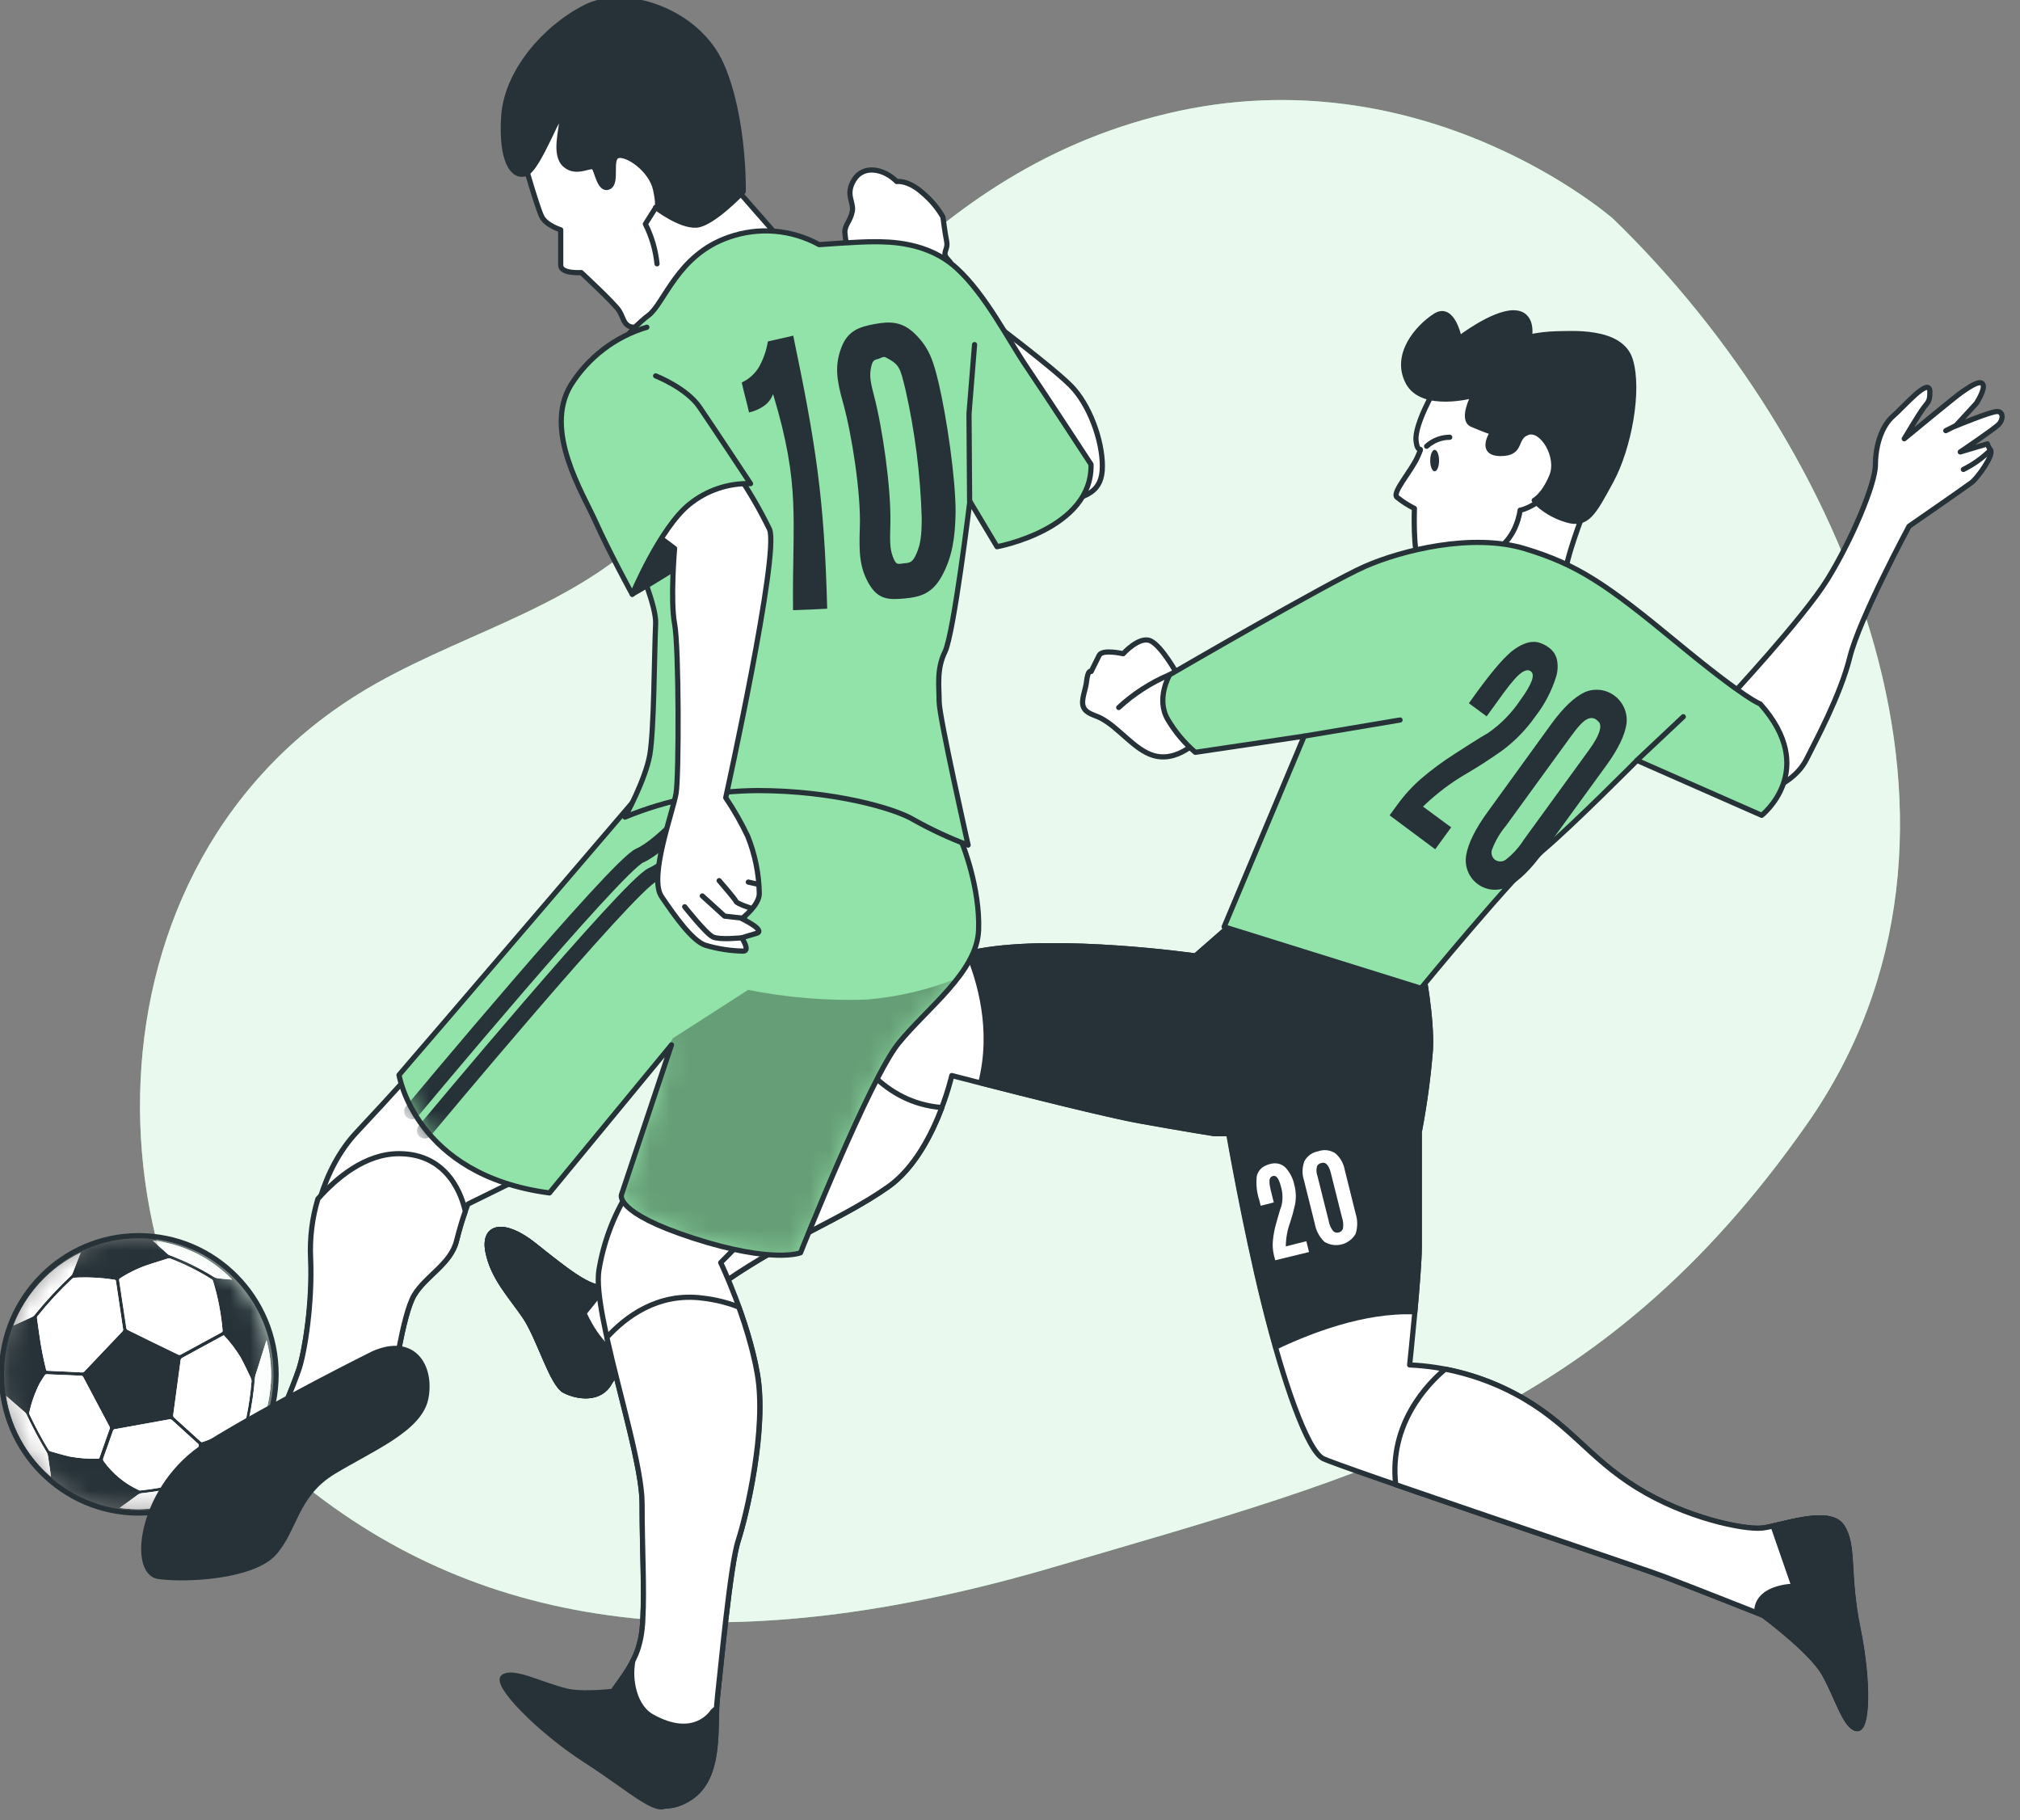<svg width="101" height="91" viewBox="0 0 101 91" fill="none" xmlns="http://www.w3.org/2000/svg">
<rect x="0" y="0" width="101" height="91" fill="#808080" stroke="none"/>
<path d="M80.66 10.941C80.66 10.941 71.186 2.61 58.355 5.679C45.525 8.747 39.809 19.499 32.245 26.755C28.286 30.556 22.599 31.803 17.956 34.669C3.115 43.838 4.467 65.712 15.342 74.344C24.756 81.815 36.816 83.001 52.736 78.323C68.658 73.646 80.029 70.905 90.333 56.215C100.637 41.524 92.294 22.211 80.66 10.941Z" fill="#92E3A9"/>
<path opacity="0.8" d="M80.66 10.941C80.66 10.941 71.186 2.61 58.355 5.679C45.525 8.747 39.809 19.499 32.245 26.755C28.286 30.556 22.599 31.803 17.956 34.669C3.115 43.838 4.467 65.712 15.342 74.344C24.756 81.815 36.816 83.001 52.736 78.323C68.658 73.646 80.029 70.905 90.333 56.215C100.637 41.524 92.294 22.211 80.66 10.941Z" fill="white"/>
<path d="M79.203 25.57C79.203 25.57 78.242 27.994 78.242 28.883C78.242 29.772 72.962 27.913 72.962 27.913C72.962 27.913 74.723 27.348 75.044 26.055C75.365 24.762 75.203 24.922 76.402 24.357C77.601 23.792 79.203 25.57 79.203 25.57Z" fill="white" stroke="#263238" stroke-width="0.259" stroke-linecap="round" stroke-linejoin="round"/>
<path d="M71.763 19.43C71.763 19.43 70.72 21.208 70.802 22.022C70.885 22.836 71.201 22.102 70.882 22.83C70.564 23.559 69.599 24.609 69.842 24.85C70.113 25.071 70.407 25.261 70.72 25.415C70.72 25.415 70.641 27.677 70.962 28.007C71.283 28.336 73.603 28.087 74.723 27.522C75.842 26.957 76.006 25.503 76.006 25.503C76.006 25.503 76.646 25.42 77.447 24.614C78.248 23.808 78.887 20.897 77.927 19.767C76.966 18.637 75.044 18.136 73.914 18.206C72.784 18.276 71.763 19.43 71.763 19.43Z" fill="white" stroke="#263238" stroke-width="0.259" stroke-linecap="round" stroke-linejoin="round"/>
<path d="M71.953 23.025C71.953 23.32 71.855 23.561 71.732 23.561C71.609 23.561 71.511 23.32 71.511 23.025C71.511 22.729 71.609 22.486 71.732 22.486C71.855 22.486 71.953 22.727 71.953 23.025Z" fill="#263238"/>
<path d="M71.331 22.307C71.649 22.02 72.06 21.86 72.487 21.858" stroke="#263238" stroke-width="0.259" stroke-linecap="round" stroke-linejoin="round"/>
<path d="M72.962 16.926C72.962 16.926 72.641 15.228 71.763 15.793C70.885 16.358 69.681 17.732 70.402 19.106C71.124 20.48 73.683 19.762 73.683 19.762C73.683 19.762 73.041 20.972 73.603 21.216C74.166 21.459 74.63 21.617 74.63 21.617C74.63 21.617 73.909 22.67 75.031 22.67C76.153 22.67 75.67 21.861 76.389 21.617C77.108 21.374 77.991 22.831 77.59 23.8C77.19 24.769 76.71 25.013 76.71 25.013C77.154 25.468 77.705 25.802 78.312 25.982C79.352 26.304 79.67 25.658 80.55 24.044C81.431 22.429 81.991 19.518 81.51 17.983C81.03 16.449 78.471 16.687 77.832 16.687C77.374 16.698 76.919 16.752 76.471 16.848C76.471 16.848 76.71 15.638 75.67 15.638C74.63 15.638 72.962 16.926 72.962 16.926Z" fill="#263238" stroke="#263238" stroke-width="0.259" stroke-linecap="round" stroke-linejoin="round"/>
<path d="M58.878 33.73C58.878 33.73 58.079 32.276 57.517 32.032C56.955 31.788 56.159 32.68 56.159 32.68C56.159 32.68 55.117 32.436 54.958 32.76L54.557 33.569C54.557 33.569 54.398 33.406 54.318 34.134C54.282 34.456 54.044 35.002 54.162 35.319C54.293 35.676 54.706 35.728 55.029 35.894C55.951 36.371 56.716 37.486 57.674 37.768C58.631 38.051 59.514 37.426 60.159 36.799C62.32 34.699 59.679 33.649 58.878 33.73Z" fill="white" stroke="#263238" stroke-width="0.259" stroke-linecap="round" stroke-linejoin="round"/>
<path d="M58.477 33.73C57.543 34.124 56.683 34.678 55.936 35.368" stroke="#263238" stroke-width="0.259" stroke-linecap="round" stroke-linejoin="round"/>
<path d="M86.406 34.94C86.406 34.94 90.167 30.907 91.371 28.963C92.575 27.019 93.772 24.196 93.772 23.227C93.772 22.258 94.093 21.288 94.652 20.803C95.212 20.319 96.493 18.795 96.493 19.59C96.493 20.075 96.413 20.075 96.172 20.399C95.931 20.723 95.212 21.934 95.212 21.934C95.212 21.934 97.853 19.754 98.092 19.601C98.331 19.448 98.973 18.955 99.135 19.197C99.296 19.438 98.814 20.166 98.814 20.166L97.774 21.299C97.774 21.299 99.532 20.57 99.853 20.57C100.174 20.57 100.174 20.975 99.933 21.218C99.692 21.462 98.013 22.592 98.013 22.592L99.373 22.188C99.373 22.188 99.373 22.268 99.532 22.509C99.692 22.75 98.893 23.883 98.572 24.126C98.251 24.37 95.453 26.306 95.453 26.306C95.453 26.306 92.973 30.912 92.493 32.851C92.013 34.79 90.732 37.133 90.332 37.942C89.931 38.751 89.13 39.238 88.491 39.476C87.852 39.715 86.406 36.234 86.406 34.94Z" fill="white" stroke="#263238" stroke-width="0.259" stroke-linecap="round" stroke-linejoin="round"/>
<path d="M99.527 22.499C99.128 22.892 98.67 23.22 98.169 23.468" stroke="#263238" stroke-width="0.259" stroke-linecap="round" stroke-linejoin="round"/>
<path d="M97.769 21.288L97.289 21.529" stroke="#263238" stroke-width="0.259" stroke-linecap="round" stroke-linejoin="round"/>
<path d="M62.079 45.767L59.769 47.786C59.769 47.786 52.968 46.817 48.966 47.545C44.963 48.273 43.046 49.16 42.725 50.049C42.404 50.938 39.523 55.464 36.563 58.862C33.603 62.26 30.951 64.188 30.233 64.344C29.514 64.499 28.23 63.455 26.71 62.244C25.191 61.034 24.143 61.275 24.4 62.566C24.657 63.857 25.522 64.748 26.241 65.798C26.959 66.848 27.601 69.191 28.24 69.515C28.88 69.839 30.002 70 30.482 69.111C30.962 68.222 33.282 66.122 36.322 64.022C39.362 61.923 42.08 60.956 44.391 59.341C46.701 57.727 47.59 53.766 47.59 53.766C47.59 53.766 54.711 55.624 56.952 56.029C59.194 56.433 60.713 56.674 60.713 56.674H61.435C61.435 56.674 62.233 61.28 63.193 65.158C64.153 69.035 65.355 72.509 66.156 72.913C66.957 73.317 81.919 78.328 83.2 78.812C84.481 79.297 88.16 80.751 88.16 80.751C88.16 80.751 90.56 82.527 91.202 83.659C91.844 84.792 92.242 86.251 92.801 86.407C93.361 86.563 93.443 84.144 92.881 81.397C92.319 78.649 92.722 77.275 92.082 76.306C91.443 75.337 88.961 76.306 88.08 76.389C87.2 76.472 84.319 75.902 81.839 74.367C79.359 72.833 78.484 71.135 75.763 69.681C74.13 68.81 72.326 68.315 70.482 68.232C70.482 68.232 70.962 63.709 70.962 62.335V56.594C71.223 55.231 71.41 53.856 71.521 52.473C71.601 50.858 71.121 48.434 71.121 48.434L62.079 45.767Z" fill="white" stroke="#263238" stroke-width="0.259" stroke-linecap="round" stroke-linejoin="round"/>
<path d="M92.886 81.397C92.326 78.649 92.727 77.275 92.088 76.306C91.448 75.337 88.966 76.306 88.085 76.389C87.205 76.472 84.324 75.902 81.844 74.367C79.364 72.833 78.484 71.135 75.763 69.681C74.662 69.097 73.482 68.68 72.261 68.442C71.406 69.157 69.437 71.166 69.786 74.217C74.525 75.855 82.299 78.468 83.205 78.812C84.489 79.297 88.165 80.751 88.165 80.751C88.165 80.751 90.565 82.527 91.207 83.659C91.849 84.792 92.247 86.251 92.806 86.407C93.366 86.563 93.448 84.144 92.886 81.397Z" fill="white" stroke="#263238" stroke-width="0.259" stroke-linecap="round" stroke-linejoin="round"/>
<path d="M87.846 80.427C87.841 80.491 87.841 80.555 87.846 80.619L88.178 80.751C88.178 80.751 90.578 82.527 91.22 83.659C91.862 84.792 92.26 86.251 92.819 86.407C93.379 86.563 93.461 84.144 92.899 81.397C92.337 78.649 92.74 77.275 92.1 76.306C91.566 75.497 89.754 76.047 88.655 76.285L89.7 79.297C89.7 79.297 88.006 79.297 87.846 80.427Z" fill="#263238" stroke="#263238" stroke-width="0.259" stroke-linecap="round" stroke-linejoin="round"/>
<path d="M44.391 59.341C45.746 58.395 46.609 56.654 47.094 55.365C44.147 55.14 42.617 52.688 42.003 51.366C40.381 54.002 38.557 56.507 36.548 58.857C33.588 62.25 30.946 64.188 30.227 64.349C29.509 64.51 28.225 63.46 26.705 62.25C25.185 61.039 24.138 61.28 24.395 62.571C24.651 63.862 25.517 64.754 26.235 65.803C26.954 66.853 27.596 69.196 28.235 69.52C28.875 69.844 29.996 70.005 30.476 69.116C30.956 68.227 33.277 66.127 36.317 64.028C39.356 61.928 42.08 60.956 44.391 59.341Z" fill="white" stroke="#263238" stroke-width="0.259" stroke-linecap="round" stroke-linejoin="round"/>
<path d="M26.71 62.25C25.191 61.036 24.143 61.28 24.4 62.571C24.657 63.862 25.522 64.754 26.241 65.803C26.959 66.853 27.601 69.196 28.24 69.52C28.88 69.844 30.002 70.005 30.482 69.116C30.746 68.701 31.061 68.32 31.419 67.983L31.203 67.905C29.919 67.421 29.201 65.642 29.201 65.642L30.243 64.347C29.501 64.512 28.23 63.46 26.71 62.25Z" fill="#263238" stroke="#263238" stroke-width="0.259" stroke-linecap="round" stroke-linejoin="round"/>
<path d="M70.741 65.578C70.854 64.331 70.962 62.986 70.962 62.33V56.594C71.223 55.231 71.41 53.856 71.521 52.473C71.601 50.858 71.121 48.434 71.121 48.434L62.079 45.767L59.769 47.786C59.769 47.786 52.968 46.817 48.966 47.545C48.773 47.579 48.591 47.615 48.409 47.651C48.966 48.976 49.723 51.467 49.038 54.132C51.238 54.694 55.361 55.733 56.968 56.024C59.209 56.428 60.729 56.669 60.729 56.669H61.45C61.45 56.669 62.248 61.275 63.209 65.153C63.396 65.902 63.591 66.635 63.789 67.335C65.393 66.565 68.171 65.464 70.741 65.578Z" fill="#263238" stroke="#263238" stroke-width="0.259" stroke-linecap="round" stroke-linejoin="round"/>
<path d="M63.761 62.999L63.694 62.739C63.638 62.501 63.622 62.255 63.645 62.011C63.674 61.714 63.731 61.419 63.815 61.132C63.815 61.12 63.853 60.998 63.92 60.762C63.986 60.526 64.038 60.363 64.074 60.272C64.15 59.953 64.14 59.619 64.043 59.305C63.946 58.914 63.815 58.74 63.65 58.787C63.486 58.833 63.458 58.953 63.478 59.178C63.493 59.297 63.516 59.415 63.545 59.531L63.689 60.109L63.034 60.275L62.965 59.995C62.839 59.614 62.795 59.211 62.836 58.813C62.856 58.712 62.897 58.616 62.955 58.532C63.013 58.447 63.088 58.376 63.175 58.323C63.288 58.258 63.409 58.209 63.535 58.18C63.671 58.144 63.814 58.144 63.951 58.18C64.081 58.216 64.199 58.287 64.292 58.385C64.505 58.624 64.651 58.915 64.716 59.23C64.806 59.563 64.816 59.913 64.744 60.251C64.672 60.565 64.595 60.847 64.51 61.099C64.368 61.486 64.294 61.894 64.29 62.307L65.316 62.047L65.452 62.589L63.761 62.999Z" fill="white"/>
<path d="M67.778 61.684C67.702 61.814 67.602 61.926 67.482 62.016C67.363 62.106 67.228 62.171 67.083 62.208C66.939 62.245 66.789 62.252 66.642 62.231C66.495 62.209 66.353 62.158 66.225 62.081C65.974 61.843 65.805 61.529 65.743 61.187L65.201 59.012C65.097 58.698 65.104 58.358 65.219 58.048C65.29 57.917 65.391 57.804 65.511 57.718C65.632 57.632 65.771 57.575 65.917 57.55C66.057 57.5 66.207 57.484 66.354 57.502C66.501 57.52 66.643 57.572 66.767 57.654C67.016 57.869 67.183 58.165 67.239 58.491L67.781 60.666C67.888 60.997 67.887 61.354 67.778 61.684ZM66.929 61.612C66.978 61.602 67.025 61.579 67.063 61.545C67.101 61.512 67.13 61.468 67.147 61.42C67.178 61.231 67.162 61.036 67.098 60.855L66.543 58.642C66.459 58.305 66.333 58.136 66.171 58.123C66.12 58.128 66.069 58.138 66.02 58.152C65.983 58.163 65.948 58.183 65.919 58.209C65.89 58.234 65.867 58.266 65.85 58.302C65.806 58.466 65.815 58.641 65.876 58.8L66.431 61.016C66.461 61.204 66.537 61.382 66.651 61.534C66.687 61.571 66.731 61.597 66.78 61.611C66.828 61.625 66.88 61.625 66.929 61.612Z" fill="white"/>
<path d="M88.006 35.184C88.006 35.184 87.366 35.023 83.844 32.115C80.322 29.207 78.884 28.227 76.243 27.429C73.601 26.63 70.081 27.509 68.24 28.318C66.4 29.126 58.485 33.73 58.485 33.73C58.485 33.73 57.766 34.94 58.405 35.993C58.77 36.602 59.229 37.147 59.766 37.608L65.209 36.799L61.206 46.332L71.049 49.404C71.049 49.404 75.691 43.748 77.21 42.455C78.73 41.161 81.852 38.012 81.852 38.012L88.085 40.757C88.085 40.757 90.966 38.496 88.006 35.184Z" fill="#92E3A9" stroke="#263238" stroke-width="0.259" stroke-linecap="round" stroke-linejoin="round"/>
<path d="M69.48 40.757L69.876 40.215C70.222 39.739 70.621 39.304 71.064 38.919C71.584 38.475 72.134 38.068 72.71 37.701C72.733 37.685 72.967 37.532 73.437 37.234C73.906 36.936 74.222 36.739 74.409 36.638C75.046 36.195 75.593 35.635 76.024 34.987C76.599 34.199 76.77 33.723 76.538 33.559C76.353 33.42 76.08 33.554 75.719 33.961C75.562 34.137 75.382 34.365 75.177 34.645L74.332 35.811L73.444 35.153L73.852 34.588C74.683 33.449 75.313 32.733 75.745 32.439C76.176 32.145 76.557 32.035 76.889 32.107C77.097 32.157 77.291 32.252 77.459 32.385C77.655 32.528 77.793 32.738 77.847 32.975C77.903 33.25 77.892 33.534 77.814 33.802C77.59 34.531 77.236 35.212 76.769 35.811C76.299 36.485 75.721 37.074 75.059 37.556C74.46 37.974 73.909 38.331 73.406 38.626C72.586 39.093 71.828 39.663 71.149 40.321L72.559 41.358L71.76 42.455L69.48 40.757Z" fill="#263238"/>
<path d="M75.413 44.316C75.173 44.441 74.902 44.496 74.632 44.474C74.362 44.453 74.103 44.356 73.885 44.195C73.666 44.033 73.496 43.814 73.395 43.56C73.293 43.307 73.263 43.03 73.308 42.76C73.407 42.159 73.766 41.434 74.384 40.586L77.575 36.179C78.164 35.374 78.715 34.85 79.228 34.606C79.47 34.5 79.735 34.459 79.997 34.489C80.259 34.518 80.508 34.617 80.721 34.774C80.933 34.931 81.101 35.142 81.208 35.386C81.314 35.629 81.356 35.897 81.328 36.161C81.253 36.731 80.923 37.422 80.337 38.235L77.146 42.626C76.532 43.476 75.954 44.039 75.413 44.316ZM74.751 42.981C74.829 43.035 74.921 43.063 75.015 43.063C75.11 43.063 75.202 43.035 75.28 42.981C75.642 42.7 75.952 42.358 76.196 41.97L79.449 37.493C79.94 36.814 80.111 36.355 79.963 36.117C79.908 36.053 79.846 35.996 79.778 35.949C79.714 35.914 79.643 35.895 79.571 35.895C79.499 35.895 79.428 35.914 79.364 35.949C79.181 36.021 78.908 36.309 78.545 36.812L75.29 41.291C74.994 41.645 74.76 42.047 74.597 42.48C74.568 42.57 74.567 42.666 74.595 42.755C74.622 42.845 74.677 42.924 74.751 42.981Z" fill="#263238"/>
<path d="M65.201 36.799L70.002 35.993" stroke="#263238" stroke-width="0.259" stroke-linecap="round" stroke-linejoin="round"/>
<path d="M81.844 38.012L84.165 35.829" stroke="#263238" stroke-width="0.259" stroke-linecap="round" stroke-linejoin="round"/>
<path d="M26.21 8.098C26.21 8.098 26.867 10.381 27.085 10.824C27.303 11.268 28.035 11.488 28.035 11.488V13.258C28.035 13.699 29.062 13.626 29.062 13.626C29.062 13.626 30.741 15.181 30.962 15.542C31.182 15.902 31.18 16.28 31.619 16.353C32.142 16.395 32.668 16.32 33.159 16.133C33.524 15.985 39.577 12.595 39.577 12.595L36.802 9.425C36.179 8.336 35.471 7.301 34.684 6.327C33.516 4.928 31.909 2.714 29.501 3.157C27.093 3.6 26.21 8.098 26.21 8.098Z" fill="white" stroke="#263238" stroke-width="0.259" stroke-linecap="round" stroke-linejoin="round"/>
<path d="M37.161 9.575C37.161 9.575 37.236 5.889 36.068 3.235C34.9 0.581 31.321 -0.671 29.277 0.36C27.234 1.392 25.334 3.606 25.188 5.804C25.042 8.002 25.624 8.898 26.282 8.678C26.939 8.458 28.107 5.14 28.107 5.804C28.107 6.467 27.67 7.719 28.253 8.237C28.836 8.756 29.568 8.162 29.714 8.383C29.86 8.603 30.007 9.562 30.446 9.342C30.885 9.121 30.446 7.942 30.882 7.786C31.319 7.631 32.561 8.45 32.782 9.482C33.003 10.513 32.782 10.366 32.782 10.366C32.782 10.366 34.022 11.325 34.836 11.252C35.649 11.179 37.161 9.575 37.161 9.575Z" fill="#263238" stroke="#263238" stroke-width="0.259" stroke-linecap="round" stroke-linejoin="round"/>
<path d="M32.782 10.386L32.268 11.198C32.583 11.819 32.78 12.494 32.851 13.188" stroke="#263238" stroke-width="0.259" stroke-linecap="round" stroke-linejoin="round"/>
<path d="M31.383 59.634C30.654 60.822 30.164 62.143 29.942 63.522C29.624 65.702 32.107 72.571 32.107 75.158C32.107 77.745 32.263 79.841 32.107 81.456C31.95 83.071 30.987 83.963 30.507 84.769C30.027 85.575 28.746 86.223 28.746 87.032C28.746 87.84 30.826 88.406 31.313 89.051C31.801 89.696 32.915 90.909 34.515 89.86C36.114 88.81 35.716 86.231 35.875 84.849C36.035 83.468 36.515 78.227 36.915 77.014C37.316 75.801 38.355 71.438 37.875 68.691C37.395 65.943 36.035 63.118 36.035 63.118L37.395 61.744C37.395 61.744 32.263 60.767 31.383 59.634Z" fill="white" stroke="#263238" stroke-width="0.259" stroke-linecap="round" stroke-linejoin="round"/>
<path d="M35.865 84.841C35.893 84.6 35.932 84.235 35.978 83.805C33.596 84.323 32.333 83.672 31.673 82.965C31.308 83.711 30.81 84.261 30.505 84.779C30.022 85.588 28.744 86.233 28.744 87.042C28.744 87.851 30.823 88.416 31.311 89.061C31.799 89.707 32.913 90.92 34.512 89.87C36.111 88.82 35.706 86.215 35.865 84.841Z" fill="#263238" stroke="#263238" stroke-width="0.259" stroke-linecap="round" stroke-linejoin="round"/>
<path d="M33.148 84.236C33.107 84.187 33.062 84.142 33.013 84.101L32.669 84.261C32.669 84.261 29.605 84.844 28.325 84.535C27.045 84.225 25.721 83.498 25.187 83.817C24.654 84.136 26.938 86.488 29.288 88C31.639 89.512 33.148 91 33.447 90C35.726 88.591 35.059 88.101 35.726 87.091L32.533 86.455C32.533 86.455 33.818 85.157 33.148 84.236Z" fill="#263238" stroke="#263238" stroke-width="0.259" stroke-linecap="round" stroke-linejoin="round"/>
<path d="M37.865 68.683C37.836 68.522 37.805 68.362 37.773 68.201C37.76 68.146 37.747 68.092 37.737 68.037C37.714 67.931 37.688 67.825 37.662 67.721L37.616 67.527C37.59 67.434 37.567 67.34 37.541 67.247C37.516 67.154 37.505 67.11 37.485 67.042C37.464 66.975 37.436 66.868 37.413 66.783C37.39 66.698 37.372 66.643 37.349 66.573C37.326 66.503 37.303 66.418 37.277 66.342L37.208 66.12C37.19 66.062 37.172 66.011 37.151 65.954C37.082 65.741 37.01 65.534 36.938 65.337C36.36 65.112 35.756 64.963 35.141 64.893C32.887 64.595 31.265 65.845 30.343 66.858C30.982 69.743 32.104 73.416 32.104 75.153C32.104 77.47 32.227 79.393 32.14 80.933C32.14 81.112 32.117 81.285 32.102 81.451C32.086 81.617 32.066 81.726 32.04 81.856L32.025 81.941C31.996 82.068 31.965 82.2 31.93 82.306V82.325C31.893 82.441 31.852 82.555 31.809 82.664C31.801 82.678 31.795 82.693 31.791 82.708C31.742 82.822 31.691 82.931 31.639 83.035C31.452 84.04 31.747 85.339 32.589 85.811C34.751 87.024 35.629 85.57 35.629 85.57L35.832 85.381C35.832 85.285 35.832 85.191 35.847 85.103C35.862 85.015 35.86 84.924 35.87 84.844C36.029 83.473 36.509 78.222 36.91 77.008C37.31 75.795 38.345 71.43 37.865 68.683Z" fill="white" stroke="#263238" stroke-width="0.259" stroke-linecap="round" stroke-linejoin="round"/>
<mask id="mask0_317_1274" style="mask-type:luminance" maskUnits="userSpaceOnUse" x="0" y="61" width="14" height="15">
<path d="M6.937 75.637C10.73 75.637 13.805 72.533 13.805 68.704C13.805 64.874 10.73 61.77 6.937 61.77C3.145 61.77 0.07 64.874 0.07 68.704C0.07 72.533 3.145 75.637 6.937 75.637Z" fill="white"/>
</mask>
<g mask="url(#mask0_317_1274)">
<path d="M0.021 68.706C0.021 70.077 0.423 71.416 1.177 72.556C1.931 73.696 3.002 74.585 4.256 75.11C5.509 75.635 6.889 75.774 8.221 75.508C9.552 75.242 10.776 74.584 11.737 73.616C12.698 72.649 13.354 71.415 13.621 70.072C13.889 68.728 13.756 67.335 13.239 66.067C12.722 64.8 11.845 63.716 10.719 62.951C9.592 62.187 8.266 61.777 6.909 61.773C6.006 61.771 5.111 61.948 4.276 62.296C3.44 62.643 2.681 63.154 2.041 63.798C1.402 64.442 0.894 65.207 0.547 66.049C0.201 66.891 0.022 67.794 0.021 68.706Z" fill="white"/>
<path d="M0.021 68.707C0.022 67.334 0.426 65.991 1.183 64.851C1.94 63.71 3.015 62.822 4.272 62.298C5.53 61.775 6.913 61.641 8.246 61.913C9.579 62.184 10.802 62.849 11.761 63.823C12.719 64.797 13.37 66.037 13.629 67.385C13.889 68.732 13.747 70.128 13.22 71.394C12.694 72.66 11.807 73.74 10.672 74.496C9.537 75.252 8.205 75.651 6.845 75.643C5.03 75.634 3.292 74.899 2.013 73.599C0.734 72.298 0.018 70.539 0.021 68.707ZM11.132 66.542C11.064 65.686 10.903 64.841 10.652 64.02C10.64 63.987 10.616 63.96 10.585 63.943C9.928 63.529 9.233 63.182 8.508 62.906C8.472 62.895 8.434 62.895 8.398 62.906L7.579 63.165C7.027 63.333 6.501 63.577 6.016 63.891C5.997 63.898 5.982 63.911 5.972 63.929C5.963 63.947 5.96 63.967 5.964 63.986C6.085 64.787 6.203 65.588 6.324 66.387C6.327 66.403 6.334 66.419 6.344 66.433C6.353 66.447 6.366 66.458 6.38 66.467C7.236 66.885 8.087 67.301 8.932 67.714C8.963 67.727 8.998 67.727 9.03 67.714L11.083 66.597C11.099 66.599 11.114 66.566 11.132 66.542ZM3.248 68.564L4.111 68.608C4.142 68.61 4.173 68.6 4.198 68.58C4.845 67.904 5.488 67.227 6.129 66.547C6.148 66.525 6.158 66.496 6.157 66.467C6.042 65.677 5.925 64.887 5.805 64.095C5.79 63.981 5.79 63.981 5.669 63.966C5.027 63.869 4.377 63.837 3.728 63.873C3.684 63.875 3.643 63.892 3.61 63.922C2.988 64.504 2.408 65.13 1.875 65.796C1.856 65.821 1.847 65.852 1.849 65.884C1.888 66.172 1.929 66.457 1.97 66.742C2.049 67.319 2.16 67.892 2.301 68.458C2.301 68.497 2.319 68.522 2.37 68.525C2.663 68.533 2.955 68.548 3.248 68.564ZM11.189 66.75L11.122 66.786L9.114 67.88C9.09 67.891 9.069 67.909 9.054 67.931C9.039 67.954 9.031 67.98 9.03 68.007C8.963 68.525 8.891 69.043 8.822 69.549C8.765 69.948 8.711 70.35 8.66 70.752C8.658 70.769 8.659 70.787 8.664 70.804C8.67 70.821 8.679 70.837 8.691 70.85L10.041 72.074C10.053 72.082 10.066 72.088 10.081 72.09C10.095 72.093 10.109 72.093 10.123 72.089C10.876 71.838 11.585 71.47 12.226 70.998C12.274 70.964 12.307 70.912 12.318 70.853C12.44 70.265 12.525 69.67 12.575 69.072C12.581 69.015 12.572 68.957 12.549 68.904C12.377 68.554 12.213 68.201 12.036 67.867C11.795 67.464 11.511 67.09 11.189 66.75ZM3.187 68.733L2.324 68.694C2.309 68.695 2.294 68.699 2.28 68.706C2.266 68.713 2.254 68.723 2.244 68.735C2.16 68.867 2.077 68.994 1.988 69.137C1.748 69.607 1.57 70.107 1.459 70.625C1.456 70.65 1.46 70.675 1.472 70.697C1.759 71.308 2.079 71.904 2.429 72.481C2.45 72.51 2.478 72.532 2.511 72.545C2.83 72.636 3.148 72.737 3.474 72.805C3.949 72.894 4.432 72.93 4.914 72.911C4.963 72.911 4.966 72.877 4.978 72.846C5.15 72.378 5.315 71.909 5.474 71.439C5.484 71.419 5.489 71.398 5.489 71.376C5.489 71.355 5.484 71.333 5.474 71.314L4.157 68.828C4.149 68.81 4.135 68.795 4.118 68.784C4.102 68.773 4.082 68.768 4.062 68.769L3.187 68.733ZM6.983 74.507H7.019C7.683 74.44 8.34 74.321 8.986 74.152C9.015 74.143 9.041 74.125 9.06 74.1C9.462 73.556 9.759 72.941 9.936 72.286C9.943 72.265 9.944 72.243 9.937 72.222C9.931 72.201 9.918 72.182 9.9 72.169C9.465 71.781 9.037 71.391 8.616 71.001C8.595 70.979 8.568 70.963 8.539 70.956C8.509 70.948 8.479 70.948 8.449 70.956L5.751 71.444C5.729 71.446 5.708 71.454 5.691 71.469C5.674 71.483 5.662 71.502 5.656 71.524C5.497 71.98 5.338 72.434 5.174 72.888C5.162 72.915 5.158 72.946 5.163 72.975C5.167 73.005 5.18 73.033 5.199 73.056C5.651 73.678 6.253 74.172 6.948 74.492C6.959 74.498 6.971 74.504 6.983 74.507ZM0.671 66.254L0.763 66.216L1.608 65.829C1.65 65.808 1.687 65.779 1.718 65.744C2.29 65.037 2.909 64.37 3.572 63.748C3.597 63.723 3.616 63.692 3.628 63.657L3.851 63.084L4.034 62.618C2.498 63.354 1.297 64.651 0.673 66.247L0.671 66.254ZM13.327 66.998L13.304 67.066C13.133 67.595 12.967 68.123 12.806 68.652C12.778 68.719 12.759 68.79 12.749 68.862C12.698 69.56 12.596 70.253 12.447 70.936C12.428 71.003 12.419 71.073 12.421 71.143C12.454 71.418 12.495 71.69 12.534 71.965C12.534 72.048 12.557 72.133 12.572 72.237C13.089 71.388 13.412 70.433 13.517 69.443C13.609 68.623 13.545 67.793 13.327 66.998ZM5.985 75.381C6.797 75.493 7.623 75.454 8.421 75.264C9.212 75.078 9.961 74.742 10.629 74.274C10.172 74.256 9.715 74.248 9.261 74.24C9.235 74.242 9.209 74.247 9.184 74.253C8.523 74.433 7.85 74.561 7.171 74.637C7.067 74.637 6.966 74.669 6.881 74.728C6.609 74.935 6.329 75.129 6.052 75.329L5.985 75.381ZM2.547 73.826C2.547 73.795 2.547 73.782 2.547 73.771C2.501 73.46 2.457 73.152 2.411 72.843C2.405 72.767 2.385 72.692 2.352 72.623C1.977 72 1.635 71.358 1.325 70.7C1.31 70.669 1.29 70.641 1.266 70.617L0.352 69.819L0.306 69.787C0.442 70.643 0.741 71.463 1.187 72.203C1.552 72.812 2.011 73.358 2.545 73.823L2.547 73.826ZM7.641 62.011L7.677 62.05C7.915 62.265 8.152 62.483 8.39 62.696C8.414 62.716 8.441 62.732 8.47 62.742C9.248 63.032 9.997 63.4 10.703 63.839C10.755 63.868 10.812 63.888 10.87 63.896C10.986 63.911 11.104 63.922 11.222 63.932L11.61 63.968C10.549 62.874 9.147 62.183 7.641 62.011Z" fill="#263238"/>
<path d="M11.132 66.542C11.114 66.565 11.099 66.599 11.073 66.612L9.019 67.729C8.988 67.742 8.953 67.742 8.922 67.729C8.066 67.318 7.216 66.902 6.37 66.482C6.356 66.474 6.343 66.462 6.334 66.448C6.324 66.434 6.317 66.419 6.314 66.402C6.193 65.604 6.075 64.803 5.954 64.002C5.95 63.982 5.953 63.962 5.962 63.944C5.971 63.926 5.987 63.913 6.005 63.906C6.491 63.592 7.017 63.348 7.569 63.18L8.388 62.921C8.424 62.911 8.462 62.911 8.498 62.921C9.222 63.197 9.918 63.545 10.575 63.958C10.606 63.975 10.629 64.002 10.642 64.035C10.895 64.85 11.059 65.691 11.132 66.542Z" fill="white"/>
<path d="M3.248 68.564C2.956 68.548 2.663 68.533 2.37 68.522C2.319 68.522 2.311 68.494 2.301 68.455C2.16 67.889 2.049 67.317 1.97 66.739C1.929 66.454 1.888 66.169 1.849 65.881C1.847 65.85 1.856 65.818 1.875 65.793C2.408 65.127 2.988 64.501 3.61 63.919C3.643 63.889 3.685 63.872 3.728 63.87C4.377 63.835 5.027 63.866 5.669 63.963C5.79 63.978 5.79 63.978 5.805 64.093C5.923 64.884 6.041 65.674 6.157 66.464C6.158 66.494 6.148 66.522 6.129 66.545C5.487 67.224 4.843 67.901 4.198 68.577C4.174 68.597 4.142 68.607 4.111 68.605L3.248 68.561V68.564Z" fill="white"/>
<path d="M11.189 66.749C11.51 67.088 11.794 67.461 12.036 67.861C12.223 68.201 12.388 68.553 12.549 68.898C12.572 68.951 12.581 69.009 12.575 69.067C12.525 69.665 12.44 70.26 12.318 70.847C12.308 70.906 12.274 70.958 12.226 70.992C11.585 71.464 10.876 71.832 10.123 72.084C10.109 72.087 10.095 72.087 10.081 72.085C10.066 72.082 10.053 72.076 10.041 72.068L8.691 70.845C8.679 70.832 8.67 70.816 8.665 70.799C8.659 70.782 8.658 70.764 8.66 70.746C8.711 70.344 8.765 69.943 8.822 69.543C8.891 69.025 8.963 68.507 9.03 68.001C9.031 67.974 9.04 67.948 9.055 67.926C9.069 67.903 9.09 67.886 9.114 67.874L11.122 66.78L11.189 66.749Z" fill="white"/>
<path d="M3.187 68.732L4.065 68.776C4.085 68.775 4.104 68.781 4.121 68.791C4.138 68.802 4.152 68.817 4.16 68.836L5.477 71.322C5.487 71.341 5.492 71.362 5.492 71.384C5.492 71.406 5.487 71.427 5.477 71.446C5.306 71.916 5.14 72.385 4.981 72.853C4.981 72.885 4.966 72.918 4.917 72.918C4.435 72.938 3.951 72.902 3.477 72.812C3.151 72.737 2.832 72.636 2.514 72.553C2.481 72.54 2.453 72.517 2.432 72.488C2.082 71.911 1.762 71.316 1.474 70.705C1.463 70.682 1.458 70.657 1.462 70.632C1.572 70.115 1.75 69.615 1.99 69.144C2.067 69.007 2.15 68.885 2.247 68.743C2.257 68.73 2.269 68.721 2.283 68.713C2.296 68.706 2.311 68.702 2.327 68.701L3.189 68.74L3.187 68.732Z" fill="white"/>
<path d="M6.984 74.507C6.968 74.504 6.952 74.499 6.937 74.492C6.243 74.172 5.641 73.677 5.189 73.056C5.17 73.033 5.157 73.005 5.153 72.975C5.148 72.945 5.152 72.915 5.163 72.887C5.328 72.434 5.487 71.98 5.646 71.524C5.652 71.502 5.664 71.483 5.681 71.469C5.698 71.454 5.719 71.445 5.741 71.443L8.45 70.956C8.479 70.948 8.51 70.948 8.539 70.956C8.568 70.963 8.595 70.979 8.616 71C9.046 71.391 9.474 71.78 9.9 72.169C9.918 72.182 9.931 72.2 9.937 72.221C9.944 72.243 9.943 72.265 9.936 72.286C9.759 72.94 9.462 73.556 9.061 74.1C9.042 74.125 9.016 74.143 8.986 74.152C8.341 74.321 7.683 74.44 7.02 74.507H6.984Z" fill="white"/>
<path d="M0.671 66.254C1.295 64.658 2.496 63.361 4.031 62.625L3.849 63.092L3.626 63.665C3.614 63.699 3.595 63.73 3.569 63.756C2.908 64.377 2.289 65.044 1.718 65.751C1.687 65.787 1.65 65.816 1.608 65.837L0.763 66.223L0.671 66.254Z" fill="white"/>
<path d="M13.327 66.998C13.544 67.791 13.608 68.618 13.517 69.435C13.412 70.425 13.09 71.38 12.572 72.229C12.557 72.125 12.544 72.04 12.534 71.957C12.495 71.682 12.454 71.41 12.421 71.135C12.42 71.065 12.428 70.995 12.447 70.928C12.597 70.245 12.698 69.552 12.75 68.854C12.759 68.782 12.778 68.711 12.806 68.644C12.977 68.115 13.143 67.587 13.304 67.058L13.327 66.998Z" fill="white"/>
<path d="M5.985 75.381L6.052 75.329C6.329 75.129 6.609 74.935 6.881 74.728C6.966 74.668 7.067 74.637 7.171 74.637C7.851 74.561 8.524 74.433 9.184 74.253C9.209 74.246 9.235 74.242 9.261 74.24C9.715 74.24 10.172 74.256 10.629 74.274C9.962 74.742 9.212 75.077 8.421 75.264C7.623 75.454 6.797 75.493 5.985 75.381Z" fill="white"/>
<path d="M2.545 73.823C2.008 73.358 1.547 72.81 1.179 72.2C0.735 71.461 0.437 70.641 0.301 69.787L0.347 69.818L1.261 70.614C1.285 70.638 1.305 70.666 1.32 70.697C1.63 71.355 1.972 71.997 2.347 72.62C2.38 72.689 2.4 72.764 2.406 72.841C2.452 73.149 2.496 73.457 2.542 73.768C2.545 73.779 2.545 73.792 2.545 73.823Z" fill="white"/>
<path d="M7.641 62.011C9.148 62.183 10.549 62.874 11.61 63.968L11.222 63.932C11.104 63.932 10.986 63.911 10.87 63.895C10.812 63.887 10.755 63.868 10.704 63.839C9.997 63.399 9.249 63.032 8.47 62.742C8.441 62.731 8.414 62.716 8.39 62.695C8.152 62.483 7.916 62.265 7.677 62.05L7.641 62.011Z" fill="white"/>
</g>
<path d="M6.937 75.637C10.73 75.637 13.805 72.533 13.805 68.704C13.805 64.874 10.73 61.77 6.937 61.77C3.145 61.77 0.07 64.874 0.07 68.704C0.07 72.533 3.145 75.637 6.937 75.637Z" stroke="#263238" stroke-width="0.259" stroke-miterlimit="10"/>
<path d="M21.286 52.825C21.286 52.825 19.558 54.764 17.828 56.604C16.097 58.444 15.481 61.298 15.561 63.157C15.64 65.015 15.235 67.563 14.947 68.434C14.66 69.305 13.792 71.342 13.792 71.342L19.65 69.209C19.65 69.209 20.13 65.718 20.706 64.748C21.281 63.779 22.531 63.193 22.818 62.035C22.967 61.407 23.16 60.791 23.396 60.192L27.139 58.351C27.139 58.351 22.146 55.249 21.286 52.825Z" fill="white" stroke="#263238" stroke-width="0.259" stroke-linecap="round" stroke-linejoin="round"/>
<path d="M22.826 62.035C22.993 61.368 23.155 60.865 23.265 60.554C23.116 59.855 22.446 57.672 19.946 57.672C18.264 57.672 16.826 58.88 15.895 59.93C15.605 60.894 15.482 61.901 15.53 62.908C15.625 65.137 15.24 67.574 14.952 68.434C14.665 69.295 13.792 71.342 13.792 71.342L19.65 69.209C19.65 69.209 20.13 65.718 20.706 64.748C21.281 63.779 22.531 63.198 22.826 62.035Z" fill="white" stroke="#263238" stroke-width="0.259" stroke-linecap="round" stroke-linejoin="round"/>
<path d="M18.69 67.656C18.69 67.656 13.602 70.178 10.336 72.213C7.071 74.248 6.486 78.613 7.936 78.807C9.387 79.002 12.642 78.807 13.697 77.644C14.752 76.48 14.752 74.735 16.672 73.572C18.593 72.408 20.996 71.438 21.293 69.888C21.591 68.338 20.706 66.786 18.69 67.656Z" fill="#263238" stroke="#263238" stroke-width="0.259" stroke-linecap="round" stroke-linejoin="round"/>
<path d="M32.045 39.627C32.045 39.627 23.221 49.94 22.033 51.314C20.844 52.688 19.951 53.737 19.951 53.737C19.951 53.737 20.752 58.748 27.473 59.634L33.575 52.231L31.075 59.717C31.075 59.717 30.674 60.606 34.669 61.897C38.663 63.188 40.026 62.625 40.026 62.625C40.026 62.625 43.487 53.927 44.927 52.151C46.368 50.376 48.85 48.595 48.93 46.495C49.009 44.396 48.129 42.213 48.129 42.213C48.129 42.213 47.169 40.111 41.408 38.981C35.647 37.851 32.045 39.627 32.045 39.627Z" fill="#92E3A9"/>
<mask id="mask1_317_1274" style="mask-type:luminance" maskUnits="userSpaceOnUse" x="19" y="38" width="30" height="25">
<path d="M32.045 39.627C32.045 39.627 23.221 49.94 22.033 51.314C20.844 52.688 19.951 53.737 19.951 53.737C19.951 53.737 20.752 58.748 27.473 59.634L33.575 52.231L31.075 59.717C31.075 59.717 30.674 60.606 34.669 61.897C38.663 63.188 40.026 62.625 40.026 62.625C40.026 62.625 43.487 53.927 44.927 52.151C46.368 50.376 48.85 48.595 48.93 46.495C49.009 44.396 48.129 42.213 48.129 42.213C48.129 42.213 47.169 40.111 41.408 38.981C35.647 37.851 32.045 39.627 32.045 39.627Z" fill="white"/>
</mask>
<g mask="url(#mask1_317_1274)">
<path opacity="0.3" d="M43.328 49.969C41.342 50.034 39.355 49.871 37.405 49.484L33.644 51.902L33.29 52.465L33.565 52.226L31.064 59.712C31.064 59.712 30.664 60.601 34.658 61.892C38.653 63.183 40.026 62.626 40.026 62.626C40.026 62.626 43.487 53.927 44.927 52.151C45.787 51.089 47.017 50.026 47.887 48.896C46.428 49.476 44.892 49.838 43.328 49.969Z" fill="black"/>
<path d="M20.595 55.56C20.595 55.56 30.836 43.261 31.991 42.766C33.146 42.27 35.185 39.862 35.185 39.862" stroke="#263238" stroke-width="0.778" stroke-linecap="round" stroke-linejoin="round"/>
<path d="M21.234 56.526C21.234 56.526 31.475 44.227 32.628 43.732C33.78 43.237 35.824 40.829 35.824 40.829" stroke="#263238" stroke-width="0.778" stroke-linecap="round" stroke-linejoin="round"/>
</g>
<path d="M32.045 39.627C32.045 39.627 23.221 49.94 22.033 51.314C20.844 52.688 19.951 53.737 19.951 53.737C19.951 53.737 20.752 58.748 27.473 59.634L33.575 52.231L31.075 59.717C31.075 59.717 30.674 60.606 34.669 61.897C38.663 63.188 40.026 62.625 40.026 62.625C40.026 62.625 43.487 53.927 44.927 52.151C46.368 50.376 48.85 48.595 48.93 46.495C49.009 44.396 48.129 42.213 48.129 42.213C48.129 42.213 47.169 40.111 41.408 38.981C35.647 37.851 32.045 39.627 32.045 39.627Z" stroke="#263238" stroke-width="0.259" stroke-linecap="round" stroke-linejoin="round"/>
<path d="M42.429 12.644C42.331 12.306 42.269 11.958 42.242 11.607C42.242 11.234 42.522 11.045 42.614 10.57C42.707 10.096 42.242 9.728 42.707 8.981C43.171 8.235 44.188 8.419 44.837 9.075C44.837 9.075 45.392 8.981 46.121 9.635C46.532 9.975 46.88 10.387 47.148 10.85C47.148 10.85 47.24 11.599 47.333 12.066C47.425 12.532 47.035 12.61 47.425 13.002C47.816 13.393 47.703 14.124 47.703 14.124L42.429 12.644Z" fill="white" stroke="#263238" stroke-width="0.259" stroke-linecap="round" stroke-linejoin="round"/>
<path d="M49.376 15.918C49.376 15.918 52.619 18.349 53.546 19.287C54.472 20.226 55.119 21.998 55.119 23.31C55.119 24.622 54.285 24.806 53.268 25.085C52.252 25.365 51.6 24.619 50.58 23.214C49.561 21.809 46.216 16.014 46.216 16.014C46.216 16.014 46.493 15.171 47.143 15.171C47.792 15.171 49.376 15.918 49.376 15.918Z" fill="white" stroke="#263238" stroke-width="0.259" stroke-linecap="round" stroke-linejoin="round"/>
<path d="M40.959 12.229C40.272 11.852 39.514 11.624 38.734 11.56C37.955 11.497 37.17 11.599 36.432 11.861C33.865 12.745 33.218 15.179 32.417 15.77C31.616 16.361 29.421 18.569 29.642 21.299C29.863 24.028 32.854 29.554 32.782 31.177C32.71 32.799 32.707 36.485 32.489 37.737C32.271 38.989 31.247 40.847 31.247 40.847C33.358 39.982 35.614 39.531 37.893 39.52C41.616 39.52 44.755 40.404 45.705 40.993C46.574 41.477 47.476 41.897 48.406 42.247C48.406 42.247 46.958 35.832 46.958 35.083C46.958 34.334 46.814 33.46 47.251 32.576C47.687 31.692 48.493 25.06 48.493 25.06L49.851 27.33C49.851 27.33 54.626 26.462 54.552 23.217C54.552 23.217 52.29 19.751 51.34 18.352C50.391 16.952 49.287 14.738 47.836 13.411C46.386 12.084 44.476 12.084 43.675 12.084C42.874 12.084 40.959 12.229 40.959 12.229Z" fill="#92E3A9" stroke="#263238" stroke-width="0.259" stroke-linecap="round" stroke-linejoin="round"/>
<path d="M31.614 29.702C31.614 29.702 35.11 27.703 35.85 26.851C36.589 25.998 35.757 23.857 33.999 24.518C32.24 25.179 31.555 29.269 31.614 29.702Z" fill="#263238" stroke="#263238" stroke-width="0.259" stroke-linecap="round" stroke-linejoin="round"/>
<path d="M36.797 23.582C37.428 24.497 37.989 25.459 38.476 26.459C38.989 27.639 36.286 39.876 36.286 39.876C36.698 40.487 37.064 41.128 37.382 41.794C37.751 42.708 37.948 43.684 37.965 44.671C37.965 45.259 37.09 45.923 37.09 45.923C37.09 45.923 38.33 46.514 37.819 46.659C37.308 46.804 37.09 46.882 37.09 46.882C37.09 46.882 37.526 47.545 37.161 47.545C36.519 47.534 35.881 47.434 35.264 47.25C34.607 47.029 33.724 45.775 33.075 44.816C32.425 43.857 33.657 40.542 33.804 39.658C33.95 38.774 33.95 32.359 33.729 31.179C33.508 30 33.729 27.418 33.729 27.418L32.343 26.381C32.757 25.545 33.392 24.841 34.178 24.347C34.965 23.852 35.871 23.588 36.797 23.582Z" fill="white" stroke="#263238" stroke-width="0.259" stroke-linecap="round" stroke-linejoin="round"/>
<path d="M37.09 46.879C37.09 46.879 35.999 46.996 35.652 46.84C35.305 46.685 34.235 45.329 34.235 45.329" stroke="#263238" stroke-width="0.259" stroke-linecap="round" stroke-linejoin="round"/>
<path d="M37.226 45.91L36.227 45.796L35.115 44.787" stroke="#263238" stroke-width="0.259" stroke-linecap="round" stroke-linejoin="round"/>
<path d="M37.57 45.407C37.57 45.407 36.841 45.176 36.8 45.059C36.758 44.943 35.958 44.023 35.958 44.023" stroke="#263238" stroke-width="0.259" stroke-linecap="round" stroke-linejoin="round"/>
<path d="M32.343 16.358C30.773 16.825 29.424 17.85 28.546 19.243C27.16 21.529 29.131 24.627 29.788 26.099C30.446 27.571 31.614 29.712 31.614 29.712C31.614 29.712 33 26.395 34.461 25.215C35.327 24.511 36.414 24.143 37.526 24.178C37.526 24.178 35.629 21.304 34.972 20.345C34.314 19.386 32.782 18.79 32.782 18.79" fill="#92E3A9"/>
<path d="M32.343 16.358C30.773 16.825 29.424 17.85 28.546 19.243C27.16 21.529 29.131 24.627 29.788 26.099C30.446 27.571 31.614 29.712 31.614 29.712C31.614 29.712 33 26.395 34.461 25.215C35.327 24.511 36.414 24.143 37.526 24.178C37.526 24.178 35.629 21.304 34.972 20.345C34.314 19.386 32.782 18.79 32.782 18.79" stroke="#263238" stroke-width="0.259" stroke-linecap="round" stroke-linejoin="round"/>
<path d="M48.481 25.057L48.45 20.687L48.728 17.227" stroke="#263238" stroke-width="0.259" stroke-linecap="round" stroke-linejoin="round"/>
<path d="M39.652 30.503C39.603 25.923 40.055 24.331 38.653 19.697C38.565 19.943 38.401 20.154 38.186 20.301C37.963 20.452 37.714 20.56 37.452 20.619C37.341 20.117 37.195 19.619 37.087 19.121C37.438 18.958 37.734 18.695 37.939 18.364C38.166 17.963 38.32 17.524 38.394 17.068L39.662 16.781C40.784 22.169 41.22 24.92 41.359 30.428C40.797 30.464 40.222 30.482 39.652 30.503Z" fill="#263238"/>
<path d="M47.107 28.771C46.624 29.666 46.034 29.842 45.236 29.917C44.437 29.992 43.901 29.979 43.438 29.171C42.976 28.362 42.946 27.615 42.992 26.353C43.053 24.707 42.599 21.718 42.147 20.114C41.813 18.935 41.744 18.253 42.06 17.395C42.376 16.537 42.956 16.34 43.723 16.2C44.491 16.06 45.115 16.052 45.777 16.718C46.44 17.385 46.66 17.978 46.943 19.194C47.328 20.845 47.782 23.88 47.78 25.609C47.759 26.944 47.59 27.877 47.107 28.771ZM45.2 28.16C45.497 28.131 45.628 28.128 45.828 27.665C46.029 27.201 46.085 26.76 46.085 25.879C46.02 23.709 45.745 21.551 45.264 19.435C45.007 18.422 45.007 18.245 44.316 17.88C44.18 17.807 44.111 17.862 43.952 17.929C43.793 17.996 43.646 17.929 43.562 18.326C43.477 18.722 43.492 18.986 43.69 19.738C44.134 21.42 44.555 24.404 44.519 26.133C44.501 27.011 44.476 27.377 44.642 27.83C44.809 28.284 44.904 28.188 45.2 28.16Z" fill="#263238"/>
<path d="M37.898 44.204L37.416 44.095" stroke="#263238" stroke-width="0.259" stroke-linecap="round" stroke-linejoin="round"/>
</svg>
